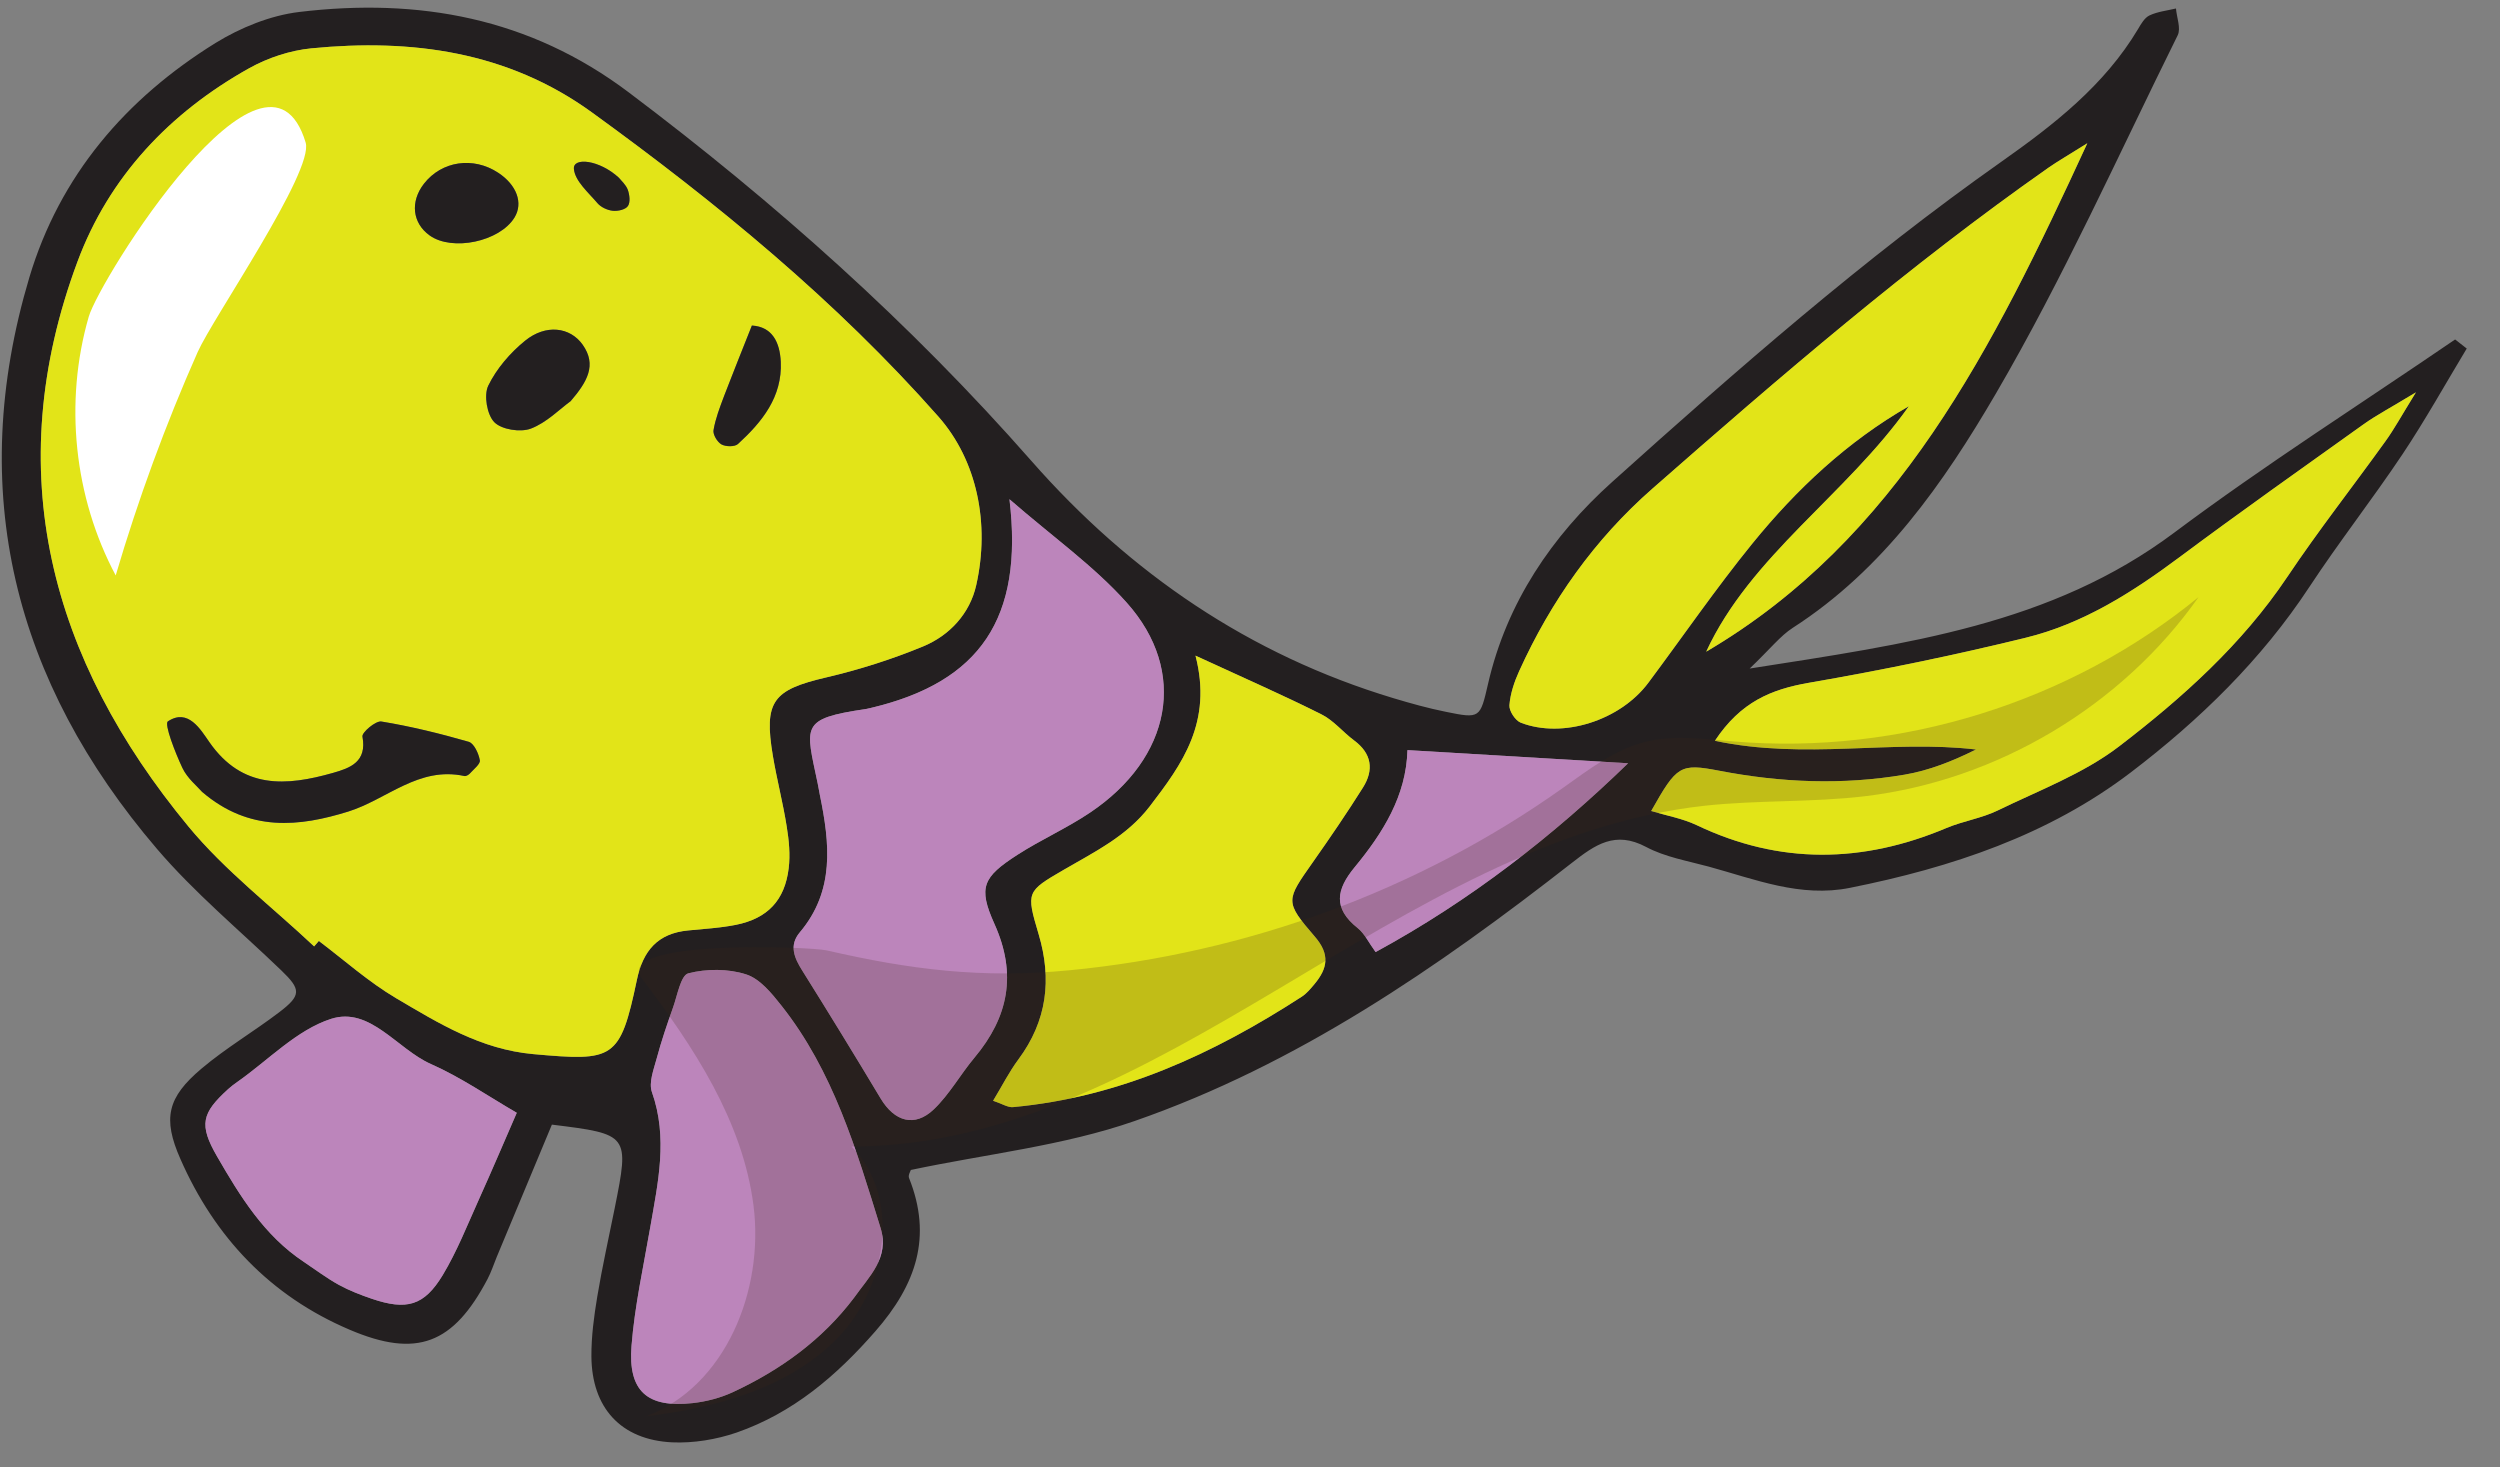 <?xml version="1.0" encoding="UTF-8" standalone="no"?><!DOCTYPE svg PUBLIC "-//W3C//DTD SVG 1.1//EN" "http://www.w3.org/Graphics/SVG/1.1/DTD/svg11.dtd"><svg width="100%" height="100%" viewBox="0 0 46 27" version="1.1" xmlns="http://www.w3.org/2000/svg" xmlns:xlink="http://www.w3.org/1999/xlink" xml:space="preserve" xmlns:serif="http://www.serif.com/" style="fill-rule:evenodd;clip-rule:evenodd;stroke-linejoin:round;stroke-miterlimit:2;"><rect x="0" y="0" width="46" height="27" fill="#808080" stroke="none"/><g><path d="M25.897,13.802c-0.022,0.842 -0.452,1.525 -0.971,2.154c-0.338,0.41 -0.404,0.755 0.053,1.119c0.131,0.104 0.21,0.277 0.332,0.443c1.754,-0.954 3.264,-2.135 4.646,-3.474c-1.343,-0.079 -2.648,-0.158 -4.06,-0.242m-20.306,9.417c0.214,0.143 0.42,0.299 0.643,0.422c0.192,0.106 0.401,0.185 0.608,0.257c0.638,0.216 0.96,0.132 1.304,-0.436c0.263,-0.437 0.452,-0.919 0.663,-1.386c0.24,-0.531 0.467,-1.066 0.7,-1.6c-0.526,-0.305 -1.03,-0.655 -1.582,-0.899c-0.623,-0.278 -1.118,-1.06 -1.835,-0.83c-0.633,0.203 -1.152,0.758 -1.72,1.156c-0.06,0.042 -0.119,0.086 -0.173,0.136c-0.486,0.443 -0.544,0.652 -0.203,1.242c0.422,0.73 0.865,1.455 1.595,1.938m10.127,0.655c0.272,-0.387 0.655,-0.731 0.484,-1.28c-0.445,-1.436 -0.869,-2.885 -1.825,-4.092c-0.18,-0.228 -0.397,-0.494 -0.651,-0.574c-0.327,-0.105 -0.726,-0.104 -1.061,-0.018c-0.139,0.036 -0.202,0.404 -0.281,0.628c-0.11,0.308 -0.216,0.62 -0.3,0.937c-0.056,0.202 -0.15,0.444 -0.089,0.619c0.299,0.844 0.112,1.665 -0.032,2.494c-0.125,0.723 -0.285,1.445 -0.343,2.175c-0.067,0.838 0.292,1.147 1.123,1.055c0.252,-0.028 0.512,-0.096 0.741,-0.202c0.877,-0.407 1.646,-0.961 2.234,-1.742m19.406,-16.4c-1.157,1.634 -2.914,2.752 -3.73,4.517c3.515,-2.065 5.265,-5.558 7.013,-9.355c-0.368,0.231 -0.548,0.334 -0.716,0.452c-2.566,1.799 -4.933,3.84 -7.285,5.902c-1.065,0.935 -1.868,2.069 -2.451,3.358c-0.091,0.197 -0.165,0.415 -0.181,0.628c-0.009,0.105 0.108,0.282 0.208,0.322c0.771,0.298 1.829,-0.04 2.347,-0.733c0.639,-0.857 1.245,-1.739 1.918,-2.567c0.812,-0.999 1.748,-1.875 2.877,-2.524m-13.127,4.59c0.317,1.225 -0.245,1.995 -0.84,2.771c-0.423,0.552 -1.014,0.838 -1.587,1.171c-0.682,0.397 -0.691,0.406 -0.459,1.184c0.248,0.833 0.153,1.597 -0.373,2.304c-0.169,0.227 -0.296,0.483 -0.465,0.76c0.169,0.056 0.271,0.126 0.367,0.117c1.961,-0.181 3.688,-0.979 5.314,-2.033c0.09,-0.058 0.163,-0.148 0.234,-0.232c0.239,-0.287 0.29,-0.544 0.005,-0.872c-0.558,-0.648 -0.533,-0.662 -0.035,-1.372c0.317,-0.45 0.628,-0.906 0.921,-1.372c0.204,-0.324 0.162,-0.626 -0.165,-0.868c-0.206,-0.152 -0.376,-0.367 -0.6,-0.478c-0.689,-0.346 -1.396,-0.655 -2.317,-1.08m9.557,1.567c1.67,0.353 3.237,-0.023 4.804,0.16c-0.428,0.214 -0.863,0.387 -1.316,0.464c-1.135,0.193 -2.271,0.146 -3.405,-0.073c-0.726,-0.139 -0.782,-0.096 -1.255,0.741c0.288,0.087 0.578,0.137 0.836,0.26c1.528,0.729 3.055,0.703 4.597,0.053c0.305,-0.129 0.645,-0.179 0.94,-0.322c0.758,-0.369 1.575,-0.674 2.235,-1.179c1.164,-0.893 2.263,-1.876 3.096,-3.118c0.572,-0.856 1.211,-1.669 1.812,-2.505c0.157,-0.218 0.285,-0.455 0.555,-0.893c-0.464,0.283 -0.722,0.417 -0.956,0.584c-1.138,0.812 -2.279,1.62 -3.401,2.455c-0.864,0.643 -1.769,1.218 -2.818,1.476c-1.32,0.324 -2.655,0.598 -3.994,0.83c-0.686,0.119 -1.253,0.346 -1.73,1.067m-12.98,-4.445c0.263,2.196 -0.545,3.363 -2.542,3.838c-0.035,0.01 -0.072,0.018 -0.108,0.024c-1.211,0.179 -1.1,0.305 -0.879,1.365c0.016,0.072 0.026,0.145 0.041,0.217c0.182,0.887 0.279,1.759 -0.37,2.526c-0.202,0.24 -0.101,0.47 0.047,0.706c0.489,0.779 0.968,1.563 1.441,2.351c0.256,0.426 0.626,0.535 0.978,0.199c0.289,-0.276 0.49,-0.642 0.749,-0.952c0.627,-0.748 0.784,-1.536 0.367,-2.459c-0.304,-0.675 -0.213,-0.862 0.421,-1.271c0.432,-0.279 0.91,-0.49 1.338,-0.777c1.499,-1.007 1.806,-2.595 0.677,-3.861c-0.605,-0.678 -1.367,-1.217 -2.16,-1.906m-12.794,8.228l0.087,-0.1c0.47,0.355 0.915,0.754 1.419,1.051c0.786,0.463 1.557,0.943 2.526,1.031c1.482,0.133 1.597,0.108 1.907,-1.366c0.114,-0.543 0.386,-0.856 0.943,-0.91c0.292,-0.029 0.59,-0.045 0.878,-0.103c0.584,-0.118 0.9,-0.45 0.972,-1.041c0.031,-0.25 0.005,-0.514 -0.036,-0.767c-0.069,-0.436 -0.181,-0.865 -0.255,-1.301c-0.169,-1.008 -0.001,-1.214 0.985,-1.444c0.604,-0.142 1.203,-0.333 1.776,-0.568c0.493,-0.203 0.865,-0.61 0.981,-1.13c0.254,-1.131 0.016,-2.293 -0.696,-3.101c-1.879,-2.127 -4.078,-3.933 -6.379,-5.6c-1.546,-1.119 -3.315,-1.357 -5.159,-1.175c-0.391,0.039 -0.8,0.173 -1.144,0.366c-1.462,0.816 -2.58,2 -3.16,3.561c-1.435,3.854 -0.502,7.311 2.044,10.392c0.674,0.815 1.535,1.474 2.311,2.205m39.608,-11.001c-0.391,0.648 -0.76,1.312 -1.18,1.942c-0.553,0.828 -1.169,1.614 -1.715,2.444c-0.884,1.344 -2.023,2.45 -3.282,3.41c-1.52,1.16 -3.308,1.754 -5.171,2.127c-0.912,0.184 -1.748,-0.158 -2.598,-0.39c-0.39,-0.106 -0.804,-0.176 -1.153,-0.362c-0.572,-0.304 -0.938,-0.041 -1.367,0.293c-2.474,1.933 -5.059,3.711 -8.046,4.75c-1.309,0.456 -2.725,0.606 -4.116,0.9c-0.004,0.016 -0.054,0.096 -0.034,0.147c0.434,1.084 0.13,1.964 -0.619,2.821c-0.722,0.827 -1.52,1.504 -2.553,1.864c-0.374,0.128 -0.795,0.198 -1.188,0.18c-0.943,-0.046 -1.478,-0.636 -1.484,-1.584c-0.002,-0.366 0.048,-0.736 0.108,-1.098c0.091,-0.546 0.212,-1.086 0.321,-1.628c0.271,-1.351 0.265,-1.361 -1.156,-1.536c-0.339,0.814 -0.677,1.624 -1.015,2.435c-0.056,0.136 -0.101,0.277 -0.17,0.408c-0.629,1.193 -1.299,1.459 -2.538,0.93c-1.457,-0.62 -2.481,-1.702 -3.113,-3.142c-0.329,-0.746 -0.241,-1.13 0.389,-1.662c0.448,-0.378 0.962,-0.681 1.43,-1.037c0.41,-0.312 0.402,-0.419 0.04,-0.768c-0.77,-0.741 -1.6,-1.43 -2.29,-2.238c-2.63,-3.078 -3.519,-6.584 -2.349,-10.511c0.56,-1.878 1.777,-3.295 3.428,-4.318c0.458,-0.282 1.008,-0.506 1.539,-0.57c2.194,-0.263 4.24,0.104 6.065,1.481c2.688,2.024 5.184,4.249 7.407,6.78c1.816,2.067 4.013,3.568 6.663,4.366c0.317,0.095 0.638,0.185 0.962,0.25c0.632,0.129 0.631,0.12 0.778,-0.518c0.343,-1.492 1.176,-2.717 2.28,-3.709c2.3,-2.067 4.627,-4.106 7.161,-5.892c0.965,-0.68 1.898,-1.404 2.519,-2.445c0.055,-0.094 0.12,-0.208 0.211,-0.25c0.149,-0.07 0.323,-0.088 0.486,-0.127c0.013,0.165 0.094,0.364 0.032,0.492c-1.095,2.21 -2.106,4.47 -3.346,6.594c-0.959,1.642 -2.068,3.235 -3.734,4.308c-0.231,0.148 -0.408,0.38 -0.796,0.751c2.907,-0.456 5.549,-0.808 7.81,-2.499c1.674,-1.252 3.444,-2.375 5.17,-3.556c0.072,0.055 0.143,0.111 0.214,0.167" style="fill:#231f20;fill-rule:nonzero;"/><path d="M11.388,3.271c-0.359,-0.332 -0.85,-0.383 -0.828,-0.162c0.02,0.223 0.267,0.433 0.434,0.63c0.063,0.074 0.183,0.129 0.281,0.139c0.094,0.01 0.235,-0.021 0.279,-0.088c0.047,-0.068 0.03,-0.207 -0.003,-0.299c-0.036,-0.095 -0.125,-0.171 -0.163,-0.22m2.446,2.719c-0.179,0.454 -0.349,0.874 -0.51,1.298c-0.078,0.204 -0.158,0.413 -0.195,0.626c-0.015,0.081 0.068,0.22 0.146,0.263c0.079,0.044 0.245,0.047 0.303,-0.007c0.444,-0.407 0.819,-0.866 0.788,-1.514c-0.017,-0.352 -0.152,-0.643 -0.532,-0.666m-5.928,-1.658c0.415,0.299 1.29,0.114 1.561,-0.33c0.164,-0.266 0.042,-0.598 -0.301,-0.824c-0.459,-0.302 -1.038,-0.216 -1.364,0.201c-0.258,0.332 -0.214,0.725 0.104,0.953m2.594,3.049c0.304,-0.355 0.484,-0.664 0.221,-1.037c-0.232,-0.328 -0.679,-0.384 -1.06,-0.074c-0.274,0.222 -0.524,0.515 -0.678,0.829c-0.084,0.174 -0.023,0.534 0.114,0.67c0.134,0.137 0.479,0.19 0.67,0.118c0.293,-0.111 0.533,-0.361 0.733,-0.506m-6.782,7.189c0.873,0.748 1.794,0.641 2.688,0.363c0.712,-0.221 1.299,-0.838 2.14,-0.654c0.028,0.006 0.074,-0.021 0.097,-0.045c0.071,-0.079 0.199,-0.176 0.186,-0.245c-0.022,-0.125 -0.107,-0.31 -0.204,-0.34c-0.528,-0.152 -1.066,-0.283 -1.607,-0.373c-0.105,-0.018 -0.363,0.203 -0.348,0.277c0.085,0.465 -0.222,0.578 -0.545,0.669c-0.86,0.243 -1.666,0.305 -2.273,-0.566c-0.163,-0.235 -0.391,-0.628 -0.761,-0.384c-0.073,0.047 0.132,0.576 0.265,0.857c0.09,0.192 0.276,0.34 0.362,0.441m2.062,2.843c-0.776,-0.73 -1.638,-1.389 -2.311,-2.203c-2.546,-3.083 -3.48,-6.538 -2.044,-10.394c0.579,-1.561 1.698,-2.745 3.16,-3.561c0.344,-0.192 0.752,-0.327 1.144,-0.366c1.844,-0.181 3.613,0.057 5.158,1.176c2.302,1.667 4.501,3.472 6.38,5.601c0.712,0.806 0.95,1.97 0.696,3.099c-0.116,0.522 -0.488,0.927 -0.981,1.13c-0.573,0.237 -1.172,0.427 -1.776,0.568c-0.986,0.23 -1.154,0.437 -0.985,1.446c0.073,0.435 0.186,0.864 0.255,1.301c0.041,0.251 0.067,0.515 0.036,0.766c-0.072,0.59 -0.389,0.924 -0.972,1.041c-0.288,0.057 -0.586,0.074 -0.879,0.103c-0.556,0.054 -0.828,0.367 -0.942,0.909c-0.31,1.474 -0.425,1.499 -1.907,1.366c-0.969,-0.088 -1.74,-0.567 -2.526,-1.03c-0.504,-0.298 -0.949,-0.697 -1.419,-1.052l-0.087,0.1Z" style="fill:#e2e418;fill-rule:nonzero;"/><path d="M18.574,9.185c0.792,0.69 1.555,1.228 2.16,1.906c1.129,1.266 0.822,2.855 -0.678,3.861c-0.426,0.287 -0.905,0.499 -1.338,0.778c-0.633,0.409 -0.724,0.595 -0.42,1.27c0.416,0.924 0.259,1.712 -0.367,2.46c-0.26,0.31 -0.46,0.676 -0.749,0.952c-0.352,0.336 -0.722,0.227 -0.978,-0.2c-0.472,-0.787 -0.953,-1.571 -1.44,-2.35c-0.149,-0.236 -0.25,-0.466 -0.048,-0.706c0.648,-0.768 0.552,-1.64 0.37,-2.526c-0.015,-0.072 -0.026,-0.145 -0.041,-0.217c-0.221,-1.06 -0.333,-1.187 0.879,-1.366c0.037,-0.006 0.073,-0.014 0.109,-0.023c1.996,-0.476 2.804,-1.643 2.541,-3.839" style="fill:#bc85bb;fill-rule:nonzero;"/><path d="M31.554,13.631c0.477,-0.721 1.043,-0.948 1.73,-1.068c1.339,-0.231 2.674,-0.506 3.994,-0.83c1.049,-0.257 1.954,-0.832 2.818,-1.476c1.121,-0.835 2.263,-1.643 3.4,-2.455c0.235,-0.166 0.493,-0.301 0.957,-0.583c-0.27,0.437 -0.399,0.674 -0.555,0.891c-0.601,0.838 -1.24,1.651 -1.813,2.506c-0.833,1.243 -1.931,2.226 -3.095,3.118c-0.66,0.505 -1.477,0.81 -2.235,1.18c-0.295,0.143 -0.635,0.193 -0.94,0.321c-1.542,0.65 -3.069,0.677 -4.597,-0.053c-0.258,-0.122 -0.549,-0.173 -0.836,-0.26c0.473,-0.837 0.528,-0.88 1.255,-0.74c1.133,0.219 2.27,0.265 3.405,0.072c0.452,-0.076 0.887,-0.25 1.316,-0.463c-1.567,-0.183 -3.134,0.193 -4.804,-0.16" style="fill:#e2e418;fill-rule:nonzero;"/><path d="M21.997,12.064c0.921,0.425 1.628,0.734 2.317,1.08c0.223,0.111 0.394,0.325 0.598,0.478c0.329,0.242 0.371,0.543 0.167,0.868c-0.293,0.466 -0.604,0.922 -0.921,1.372c-0.498,0.71 -0.524,0.723 0.035,1.372c0.284,0.328 0.234,0.584 -0.006,0.872c-0.07,0.084 -0.143,0.173 -0.233,0.232c-1.627,1.054 -3.354,1.852 -5.315,2.033c-0.095,0.009 -0.198,-0.061 -0.366,-0.117c0.168,-0.278 0.296,-0.533 0.465,-0.76c0.525,-0.707 0.621,-1.471 0.373,-2.304c-0.232,-0.778 -0.223,-0.787 0.459,-1.184c0.572,-0.333 1.164,-0.619 1.587,-1.171c0.594,-0.776 1.157,-1.546 0.84,-2.771" style="fill:#e2e418;fill-rule:nonzero;"/><path d="M35.123,7.474c-1.129,0.647 -2.065,1.524 -2.877,2.523c-0.673,0.828 -1.279,1.711 -1.918,2.567c-0.518,0.694 -1.575,1.032 -2.346,0.733c-0.101,-0.039 -0.217,-0.217 -0.209,-0.321c0.017,-0.213 0.09,-0.432 0.18,-0.63c0.585,-1.287 1.386,-2.422 2.453,-3.357c2.35,-2.063 4.719,-4.104 7.283,-5.902c0.169,-0.118 0.349,-0.22 0.717,-0.451c-1.747,3.795 -3.497,7.289 -7.012,9.355c0.815,-1.766 2.573,-2.883 3.729,-4.517" style="fill:#e2e418;fill-rule:nonzero;"/><path d="M15.718,23.874c-0.588,0.78 -1.358,1.333 -2.234,1.742c-0.229,0.106 -0.488,0.173 -0.741,0.201c-0.831,0.092 -1.19,-0.216 -1.123,-1.055c0.058,-0.729 0.218,-1.451 0.344,-2.175c0.143,-0.829 0.33,-1.651 0.031,-2.494c-0.061,-0.174 0.034,-0.416 0.088,-0.619c0.085,-0.316 0.191,-0.628 0.301,-0.937c0.08,-0.223 0.142,-0.592 0.281,-0.628c0.335,-0.086 0.733,-0.087 1.062,0.019c0.253,0.079 0.471,0.346 0.65,0.573c0.956,1.206 1.38,2.656 1.825,4.092c0.171,0.55 -0.212,0.894 -0.484,1.281" style="fill:#bc85bb;fill-rule:nonzero;"/><path d="M5.591,23.219c-0.73,-0.483 -1.174,-1.209 -1.596,-1.938c-0.341,-0.59 -0.282,-0.799 0.203,-1.242c0.055,-0.049 0.114,-0.094 0.174,-0.135c0.568,-0.399 1.087,-0.953 1.72,-1.157c0.716,-0.229 1.211,0.553 1.834,0.83c0.553,0.244 1.057,0.594 1.582,0.898c-0.232,0.534 -0.46,1.071 -0.7,1.602c-0.21,0.466 -0.399,0.948 -0.662,1.385c-0.343,0.568 -0.667,0.652 -1.305,0.435c-0.206,-0.07 -0.415,-0.151 -0.607,-0.256c-0.224,-0.124 -0.43,-0.28 -0.643,-0.422" style="fill:#bc85bb;fill-rule:nonzero;"/><path d="M25.897,13.802c1.412,0.084 2.717,0.163 4.06,0.242c-1.382,1.339 -2.892,2.52 -4.646,3.474c-0.122,-0.166 -0.201,-0.339 -0.332,-0.443c-0.457,-0.364 -0.391,-0.709 -0.053,-1.119c0.519,-0.629 0.949,-1.312 0.971,-2.154" style="fill:#bc85bb;fill-rule:nonzero;"/><path d="M3.718,14.57c-0.087,-0.101 -0.272,-0.249 -0.362,-0.441c-0.132,-0.281 -0.339,-0.809 -0.266,-0.856c0.371,-0.245 0.599,0.148 0.763,0.383c0.607,0.872 1.413,0.81 2.272,0.566c0.324,-0.092 0.63,-0.205 0.544,-0.67c-0.013,-0.074 0.244,-0.294 0.349,-0.276c0.542,0.089 1.078,0.221 1.606,0.373c0.098,0.029 0.183,0.215 0.205,0.34c0.013,0.068 -0.115,0.166 -0.185,0.245c-0.023,0.024 -0.069,0.051 -0.098,0.045c-0.841,-0.185 -1.428,0.432 -2.14,0.654c-0.895,0.277 -1.815,0.385 -2.688,-0.363" style="fill:#231f20;fill-rule:nonzero;"/><path d="M10.5,7.381c-0.199,0.144 -0.441,0.394 -0.732,0.505c-0.191,0.072 -0.537,0.019 -0.672,-0.117c-0.135,-0.138 -0.196,-0.496 -0.112,-0.672c0.152,-0.313 0.403,-0.605 0.677,-0.827c0.381,-0.31 0.829,-0.255 1.061,0.074c0.263,0.372 0.083,0.681 -0.222,1.037" style="fill:#231f20;fill-rule:nonzero;"/><path d="M7.905,4.332c-0.318,-0.228 -0.361,-0.622 -0.103,-0.953c0.326,-0.417 0.905,-0.503 1.364,-0.201c0.342,0.225 0.464,0.557 0.301,0.824c-0.272,0.444 -1.146,0.628 -1.562,0.33" style="fill:#231f20;fill-rule:nonzero;"/><path d="M13.835,5.99c0.379,0.022 0.514,0.314 0.531,0.666c0.03,0.648 -0.344,1.107 -0.787,1.513c-0.059,0.055 -0.225,0.052 -0.304,0.008c-0.077,-0.044 -0.16,-0.182 -0.146,-0.262c0.036,-0.214 0.117,-0.422 0.194,-0.628c0.162,-0.423 0.333,-0.844 0.512,-1.297" style="fill:#231f20;fill-rule:nonzero;"/><path d="M11.388,3.271c0.038,0.049 0.127,0.125 0.163,0.22c0.033,0.092 0.05,0.231 0.003,0.299c-0.044,0.067 -0.185,0.098 -0.279,0.088c-0.098,-0.01 -0.218,-0.065 -0.281,-0.139c-0.167,-0.197 -0.414,-0.407 -0.434,-0.63c-0.022,-0.221 0.469,-0.17 0.828,0.162" style="fill:#231f20;fill-rule:nonzero;"/><path d="M1.633,5.827c-0.455,1.572 -0.273,3.318 0.496,4.761c0.412,-1.4 0.916,-2.775 1.508,-4.11c0.275,-0.621 2.145,-3.328 1.987,-3.855c-0.721,-2.396 -3.793,2.52 -3.991,3.204" style="fill:#fff;fill-rule:nonzero;"/><g opacity="0.2"><path d="M28.764,14.493c0.472,-0.335 0.945,-0.701 1.506,-0.842c0.535,-0.135 1.096,-0.052 1.647,-0.007c3.044,0.252 6.174,-0.722 8.537,-2.658c-1.414,2.007 -3.705,3.373 -6.143,3.665c-0.979,0.116 -1.97,0.068 -2.949,0.175c-5.661,0.624 -9.998,6.267 -15.693,6.27c0.913,0.926 0.656,2.578 -0.248,3.514c-0.904,0.935 -2.247,1.294 -3.537,1.451c1.468,-0.55 2.18,-2.325 1.98,-3.881c-0.199,-1.554 -1.102,-2.922 -2.051,-4.17c-0.56,-0.737 3.1,-0.592 3.398,-0.523c1.534,0.353 2.85,0.522 4.467,0.366c3.25,-0.312 6.423,-1.465 9.086,-3.36" style="fill:#3b2314;fill-rule:nonzero;"/></g></g></svg>